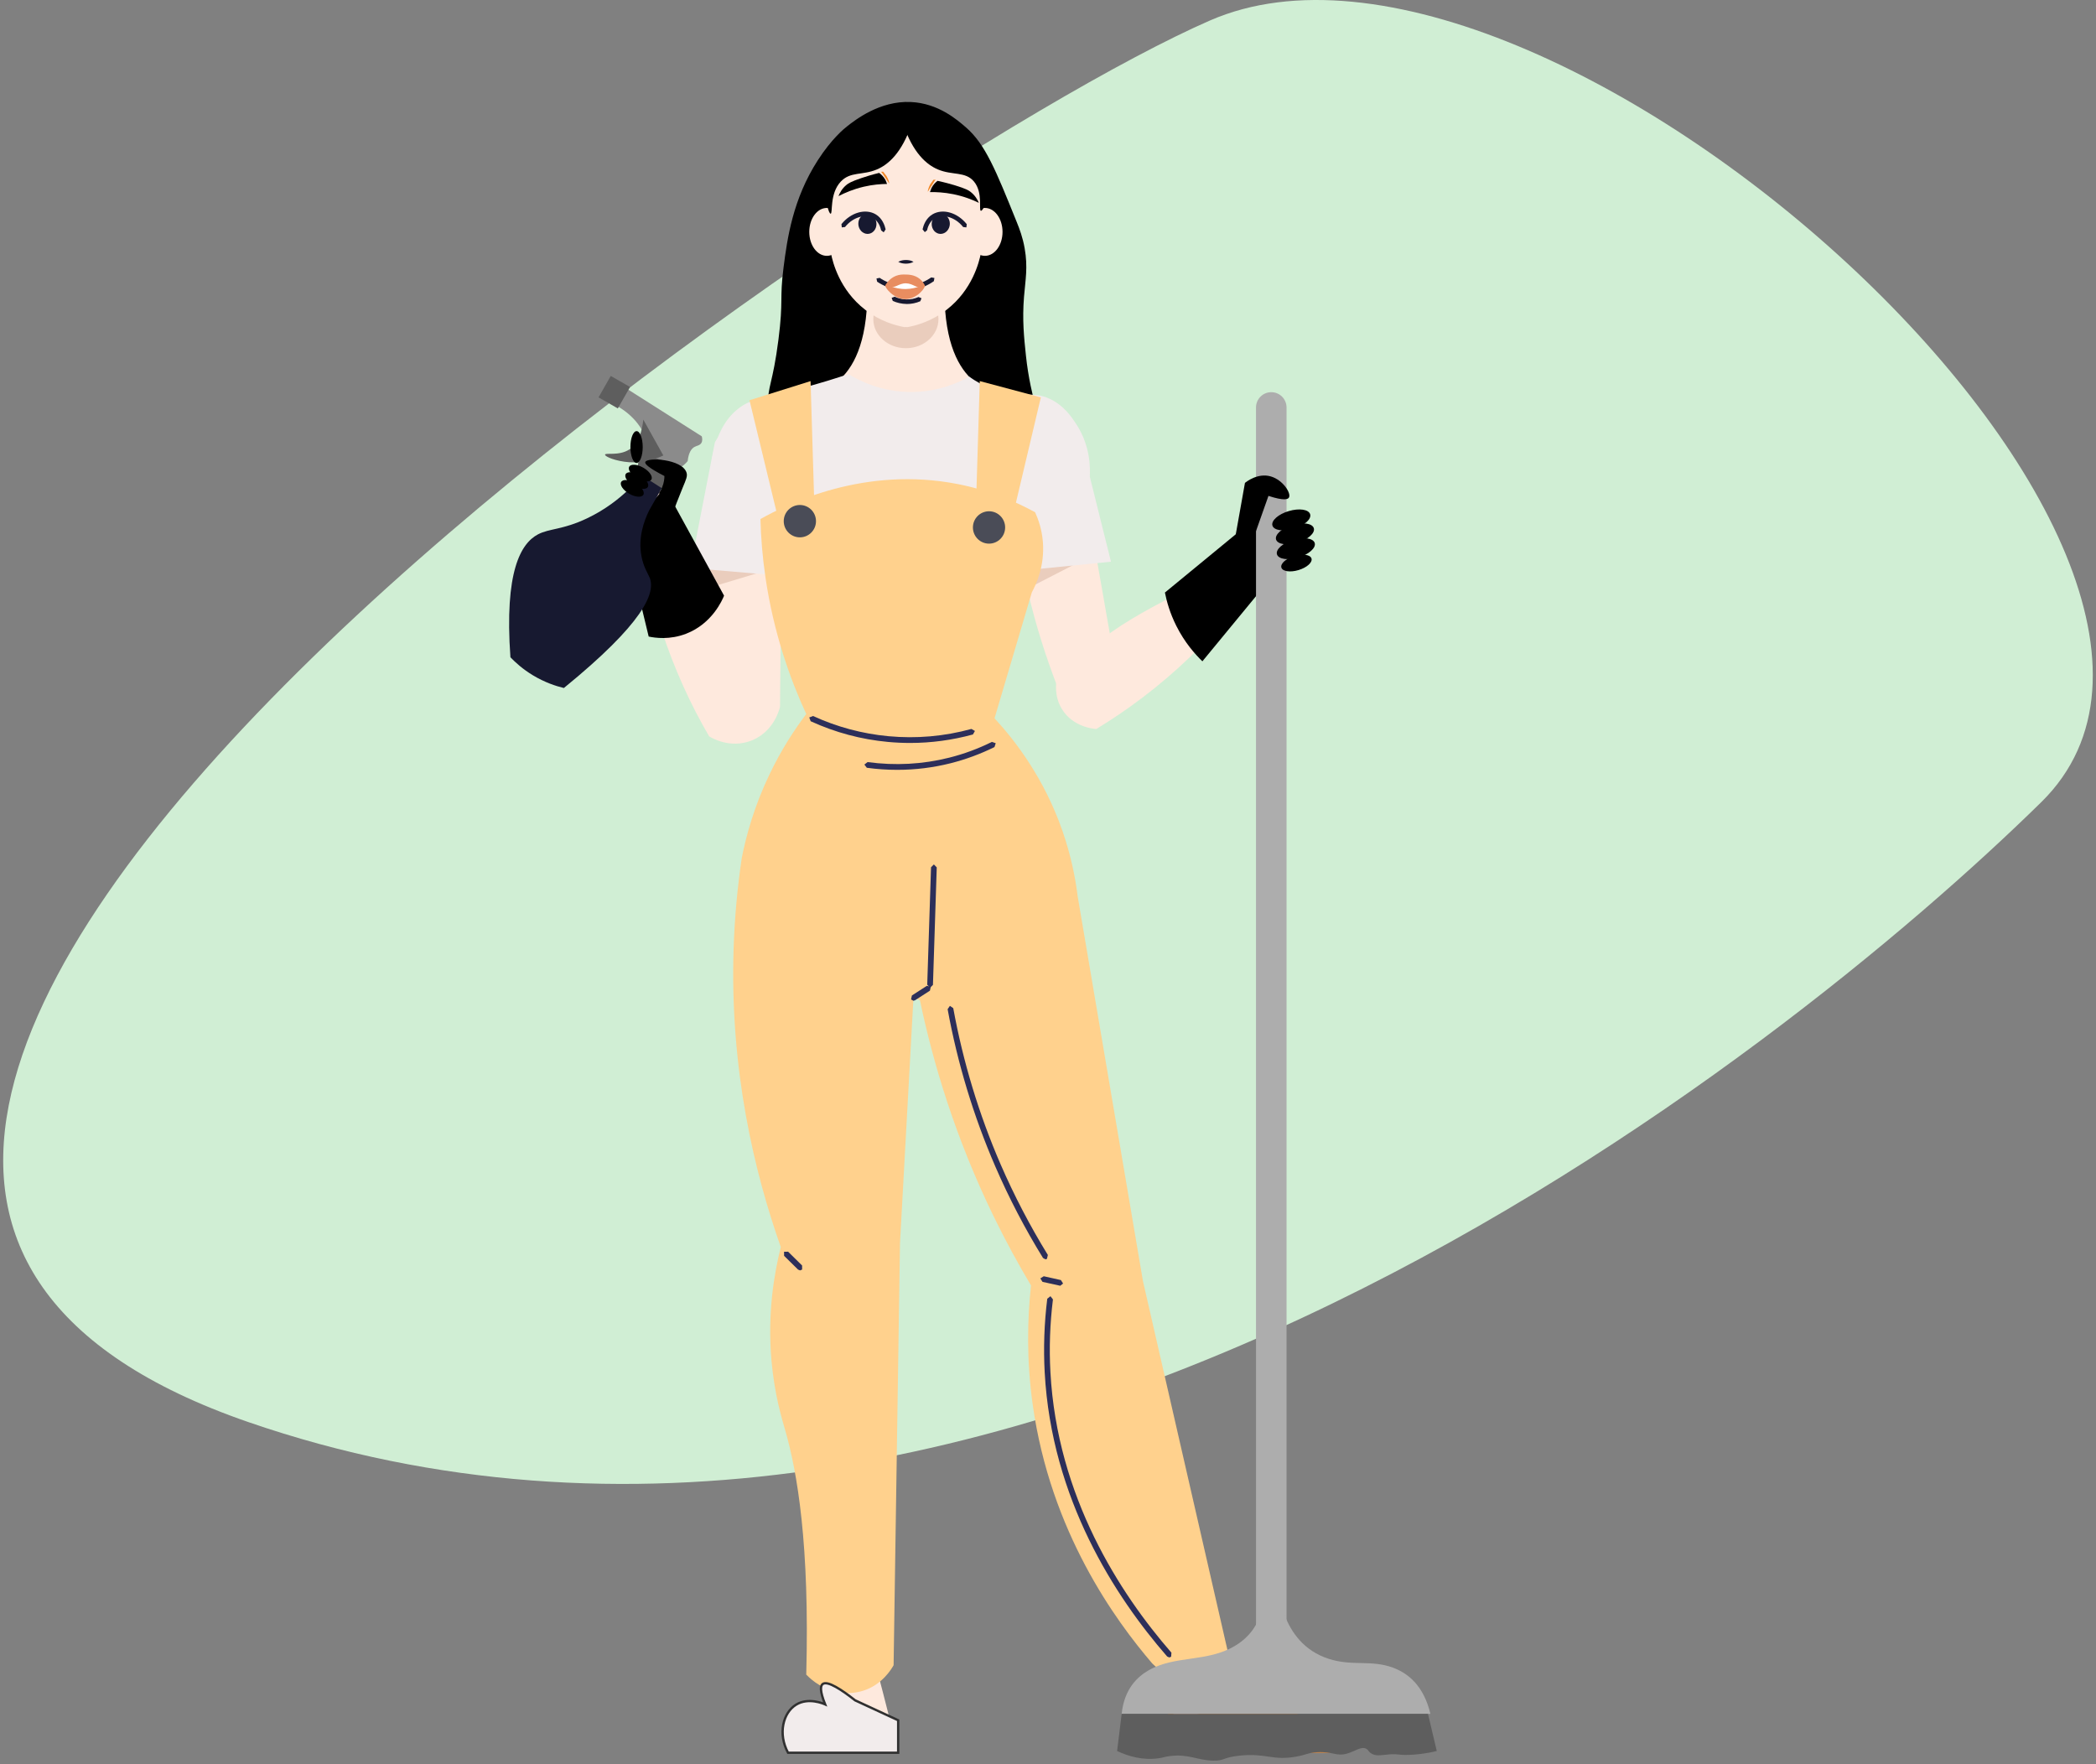 <svg width="474" height="399" viewBox="0 0 474 399" fill="none" xmlns="http://www.w3.org/2000/svg">
<rect x="0" y="0" width="474" height="399" fill="#808080" stroke="none"/>
<g clip-path="url(#clip0_1256_3187)">
<path d="M56.161 321.595C-127.508 258.203 197.666 37.779 273.627 4.635C349.587 -28.508 519.036 125.019 461.622 181.401C404.207 237.783 226.881 380.517 56.161 321.595Z" fill="#D0EED4"/>
<path d="M227.546 91.527C215.283 87.671 203.764 115.152 189.591 112.902C181.178 111.566 174.21 100.154 173.745 91.381C173.533 87.447 174.759 86.86 176.043 76.793C177.198 67.772 176.26 67.761 177.198 60.475C178.026 53.994 179.268 45.035 184.962 36.211C188.079 31.377 190.926 29.064 191.584 28.556C193.328 27.199 198.898 22.75 205.965 23.067C212.203 23.348 216.473 27.095 218.482 28.841C222.825 32.63 225.186 38.466 229.902 50.143C230.569 51.796 231.273 53.631 231.719 56.141C232.49 60.47 231.879 63.339 231.574 67.117C231.154 72.355 231.574 76.289 232.008 80.405C233.085 90.628 235.995 96.079 234.597 96.869C233.339 97.576 231.501 92.774 227.546 91.527Z" fill="black"/>
<path d="M286.38 118.462C287.571 119.803 288.761 121.139 289.957 122.475C283.367 133.305 273.397 146.324 258.493 157.663C254.911 160.386 251.37 162.772 247.922 164.861C247.498 164.84 242.611 164.492 240.095 160.267C238.325 157.289 238.842 154.264 239.003 153.485C242.176 150.205 244.92 147.877 246.545 146.563C259.984 135.644 269.318 134.838 281.105 123.94C283.626 121.607 285.453 119.543 286.38 118.462Z" fill="#FEE9DD"/>
<path d="M288.663 129.21C283.082 135.986 277.502 142.769 271.916 149.551C270.218 147.909 267.904 145.289 266.03 141.557C264.58 138.678 263.84 136.018 263.441 134.001C269.411 129.09 275.379 124.179 281.353 119.268C283.056 118.758 284.764 118.249 286.467 117.735C287.203 121.56 287.927 125.385 288.663 129.21Z" fill="black"/>
<path d="M246.343 104.332C218.916 104.171 191.49 104.005 164.064 103.843C164.623 101.058 165.85 97.295 168.904 94.328C175.018 88.388 182.7 91.324 188.902 86.657C192.179 84.199 195.653 79.231 196.103 68.265L197.346 68.172C199.861 68 202.366 67.823 204.867 67.647C207.368 67.823 209.868 68 212.379 68.172L213.626 68.265C214.082 79.231 217.539 84.199 220.816 86.657C226.992 91.293 234.4 88.477 240.814 94.328C244.179 97.405 245.638 101.38 246.343 104.332Z" fill="#FEE9DD"/>
<path d="M212.228 72.163C212.228 75.801 208.93 78.743 204.862 78.743C200.793 78.743 197.495 75.801 197.495 72.163C197.495 68.536 200.793 65.589 204.862 65.589C208.93 65.589 212.228 68.536 212.228 72.163Z" fill="#EACDBD"/>
<path d="M204.94 27.932C203.33 27.922 201.938 28.005 200.623 28.161C193.386 29.013 187.93 35.171 187.93 42.489V57.352C188.303 59.218 189.819 65.543 195.658 70.048C199.044 72.667 202.487 73.603 204.485 73.972L204.863 73.956L205.251 73.972C207.239 73.603 210.686 72.667 214.072 70.048C219.911 65.543 221.428 59.218 221.806 57.352V42.489C221.806 35.171 216.345 29.013 209.107 28.161C207.793 28.005 206.4 27.922 204.94 27.932Z" fill="#FEE9DD"/>
<path d="M190.968 52.441C190.968 55.434 189.188 57.856 186.987 57.856C184.787 57.856 183.012 55.434 183.012 52.441C183.012 49.447 184.787 47.025 186.987 47.025C189.188 47.025 190.968 49.447 190.968 52.441Z" fill="#FEE9DD"/>
<path d="M226.718 52.441C226.718 55.434 224.938 57.856 222.737 57.856C220.542 57.856 218.762 55.434 218.762 52.441C218.762 49.447 220.542 47.025 222.737 47.025C224.938 47.025 226.718 49.447 226.718 52.441Z" fill="#FEE9DD"/>
<path d="M203.133 59.212C203.713 58.885 204.287 58.812 204.862 58.796C205.442 58.806 206.016 58.879 206.591 59.212C206.016 59.539 205.442 59.612 204.862 59.623C204.287 59.612 203.713 59.539 203.133 59.212Z" fill="#171930"/>
<path d="M229.442 102.518L230.379 102.809C230.871 103.204 231.047 103.958 230.788 104.69C212.39 104.69 194.002 104.69 175.604 104.69C175.387 104.103 175.527 103.469 175.951 103.1L177.064 102.809C184.389 100.886 190.11 100.928 194.018 101.344C197.207 101.676 198.035 102.139 201.56 102.31C207.83 102.612 210.568 101.416 215.677 101.078C218.845 100.865 223.54 100.938 229.442 102.518Z" fill="white"/>
<path d="M201.56 91.012C202.32 91.974 203.537 92.431 204.712 92.187C206.374 91.844 207.005 90.305 207.052 90.191L201.56 91.012Z" fill="#E88D60"/>
<path d="M207.409 93.891C207.808 94.079 208.434 94.349 209.216 94.593C211.845 95.414 214.056 95.253 215.589 95.123C221.158 94.65 226.304 93.865 228.038 93.595C224.042 93.731 220.051 93.87 216.054 94.006L207.409 93.891Z" fill="#E88D60"/>
<path d="M202.321 93.891C201.923 94.079 201.297 94.349 200.515 94.593C197.885 95.414 195.675 95.253 194.142 95.123C188.572 94.65 183.427 93.865 181.692 93.595C185.683 93.731 189.68 93.87 193.671 94.006L202.321 93.891Z" fill="#E88D60"/>
<path d="M199.676 281.782C193.117 280.53 186.559 279.277 180.005 278.025C176.169 267.979 172.302 255.403 169.755 240.643C167.462 227.334 166.778 215.381 166.83 205.382C178.4 208.485 190.291 211.062 202.497 213.047L203.579 213.219C203.895 218.779 204.071 224.553 204.066 230.525C204.061 249.364 202.285 266.56 199.676 281.782Z" fill="#FFB68D"/>
<path d="M199.841 283.658C199.841 289.728 194.664 294.333 189.187 294.349C184.984 294.364 181.029 291.667 179.186 287.499C179.372 285.904 179.533 284.271 179.673 282.598C179.807 281.044 179.916 279.516 180.004 278.025C180.304 277.583 183.669 272.89 189.187 272.968C194.488 273.041 199.841 277.49 199.841 283.658Z" fill="#FFB68D"/>
<path d="M198.703 379.728C195.882 379.022 193.065 378.315 190.244 377.608C190.286 375.747 190.296 372.832 190.084 369.283C188.458 341.884 176.956 331.064 176.262 309.533C176.096 304.42 176.485 296.904 179.352 287.66C186.18 286.568 193.009 285.482 199.842 284.39C200.215 304.399 199.572 319.933 198.863 330.758C198.475 336.739 197.704 346.847 197.89 360.796C197.994 368.742 198.377 375.296 198.703 379.728Z" fill="#FFB68D"/>
<path d="M201.141 395.403C194.043 395.346 186.936 395.294 179.839 395.242C179.326 394.483 178.793 393.418 179.026 392.3C179.435 390.326 181.982 389.474 183.416 388.709C185.807 387.442 188.582 384.578 190.244 377.609C193.008 377.879 195.772 378.149 198.542 378.425C199.36 381.511 200.09 384.381 200.815 387.239C201.239 388.912 201.721 390.877 201.467 393.444C201.384 394.27 201.25 394.946 201.141 395.403Z" fill="#FEE9DD"/>
<path d="M232.201 175.998C229.048 170.557 225.564 166.244 222.442 162.938C224.472 152.31 226.511 141.683 228.546 131.06C232.454 129.08 235.125 125.125 235.125 120.578C235.125 117.569 233.961 114.83 232.05 112.746C232.589 109.94 233.122 107.139 233.665 104.332C232.133 102.518 229.856 100.377 226.666 98.782C216.525 93.704 205.934 98.61 204.226 99.436C202.362 98.61 191.771 93.704 181.624 98.782C178.441 100.377 176.163 102.518 174.631 104.332C175.169 107.139 175.713 109.94 176.246 112.746C174.335 114.83 173.171 117.569 173.171 120.578C173.171 125.125 175.842 129.08 179.75 131.06C181.785 141.683 183.819 152.31 185.854 162.938C182.727 166.244 179.248 170.557 176.101 175.998C169.459 187.457 167.476 198.433 166.829 205.382C172.922 207.902 180.641 210.423 189.757 211.914C194.762 212.73 199.411 213.104 203.578 213.219C203.765 210.812 204.526 210.812 204.718 213.219C208.89 213.104 213.528 212.73 218.539 211.914C227.661 210.423 235.374 207.902 241.467 205.382C240.825 198.433 238.837 187.457 232.201 175.998Z" fill="#FFB68D"/>
<path d="M205.091 68.749C203.838 68.717 202.845 68.478 201.897 68.047L201.644 67.356L202.332 67.101C203.145 67.475 204.009 67.683 204.895 67.709C205.873 67.767 206.81 67.559 207.716 67.169L208.394 67.444L208.119 68.125C207.151 68.541 206.132 68.749 205.091 68.749Z" fill="#171930"/>
<path d="M204.702 65.656C201.721 65.656 199.464 64.451 198.356 63.697L198.211 62.98L198.93 62.834C200.017 63.572 202.254 64.763 205.277 64.602C207.684 64.461 209.496 63.505 210.593 62.736L211.313 62.861L211.189 63.583C209.988 64.436 207.989 65.485 205.339 65.636L204.702 65.656Z" fill="#171930"/>
<path d="M208.689 64.57C208.115 64.929 206.67 65.74 204.651 65.735C202.772 65.729 201.395 65.012 200.815 64.664C201.654 64.337 202.979 63.937 204.651 63.9C206.417 63.864 207.83 64.254 208.689 64.57Z" fill="white"/>
<path d="M209.139 64.518L208.626 64.867C207.42 65.417 206.586 64.129 204.93 64.071C203.196 64.014 202.419 65.366 200.882 64.825L200.229 64.487C200.493 64.029 201.229 62.923 202.632 62.377C203.434 62.066 204.112 62.071 204.65 62.081C205.406 62.086 206.799 62.102 207.995 63.068C208.585 63.551 208.931 64.108 209.139 64.518Z" fill="#E88D60"/>
<path d="M198.211 50.6C198.237 51.858 197.347 52.887 196.213 52.898C195.079 52.903 194.137 51.895 194.106 50.642C194.075 49.379 194.971 48.356 196.104 48.345C197.238 48.335 198.18 49.343 198.211 50.6Z" fill="#171930"/>
<path d="M199.775 52.498L199.267 52.093C199.112 51.375 198.677 50.066 197.518 49.369C195.923 48.397 193.066 48.886 191.093 51.344L190.369 51.422L190.286 50.694C192.398 48.044 195.732 47.093 198.056 48.48C199.542 49.374 200.086 50.986 200.282 51.869L199.884 52.487L199.775 52.498Z" fill="#171930"/>
<path d="M210.696 50.6C210.665 51.858 211.56 52.887 212.694 52.898C213.828 52.903 214.77 51.895 214.801 50.642C214.827 49.379 213.937 48.356 212.803 48.345C211.669 48.335 210.727 49.343 210.696 50.6Z" fill="#171930"/>
<path d="M209.139 52.498L208.632 51.869C208.823 50.986 209.367 49.374 210.857 48.481C213.177 47.088 216.505 48.044 218.628 50.695L218.545 51.422L217.815 51.344C215.843 48.886 213.001 48.397 211.391 49.37C210.231 50.066 209.796 51.376 209.641 52.093L209.139 52.498Z" fill="#171930"/>
<path d="M221.36 45.872C219.989 45.201 218.027 44.411 215.594 43.918C213.497 43.497 211.685 43.413 210.298 43.445L210.644 42.525C211.043 41.73 211.613 41.205 212.022 40.898C213.678 41.252 215.045 41.631 216.039 41.937C218.436 42.67 219.062 43.065 219.45 43.361C220.548 44.199 221.086 45.217 221.36 45.872Z" fill="black"/>
<path d="M211.106 40.648L210.371 41.662C209.936 42.457 209.76 43.293 209.848 43.33L210.599 42.145L211.365 40.908L211.598 40.653L211.106 40.648Z" fill="#F0892A"/>
<path d="M189.622 44.349C190.978 43.642 192.909 42.795 195.337 42.224C197.413 41.74 199.225 41.61 200.607 41.6L200.245 40.69C199.82 39.906 199.225 39.396 198.811 39.1C197.165 39.505 195.814 39.926 194.835 40.259C192.449 41.059 191.843 41.475 191.46 41.782C190.388 42.65 189.876 43.689 189.622 44.349Z" fill="black"/>
<path d="M199.722 38.824L200.489 39.822C200.949 40.596 201.146 41.433 201.058 41.469L200.276 40.305L199.469 39.094L199.226 38.844L199.722 38.824Z" fill="#F0892A"/>
<path d="M209.139 64.518C209.403 64.96 207.446 67.569 204.868 67.647C202.135 67.73 199.96 64.934 200.23 64.487C200.437 64.134 202.047 65.407 204.852 65.36C207.467 65.324 208.927 64.175 209.139 64.518Z" fill="#E88D60"/>
<path d="M255.574 281.756C257.142 287.067 254.005 292.711 249.181 294.733C245.526 296.266 241.193 295.59 237.849 293.002C237.31 291.1 236.725 289.167 236.099 287.197C235.571 285.534 235.033 283.912 234.489 282.333C234.706 281.662 236.493 276.465 241.529 274.771C246.825 272.994 253.803 275.733 255.574 281.756Z" fill="#FFB68D"/>
<path d="M250.558 279.002C244.253 279.267 237.942 279.532 231.631 279.797C224.462 268.359 216.443 252.617 211.236 232.827C208.963 224.184 207.576 216.087 206.758 208.786C218.39 209.472 230.016 210.158 241.649 210.844C245.024 223.613 247.969 238.502 249.481 255.21C250.236 263.614 250.558 271.57 250.558 279.002Z" fill="#FFB68D"/>
<path d="M276.752 376.382C273.884 376.917 271.021 377.453 268.153 377.988C266.238 373.342 263.08 366.144 258.52 357.689C247.296 336.885 239.552 330.597 236.782 316.55C235.737 311.218 235.09 303.074 237.973 292.342C243.958 289.406 249.942 286.47 255.931 283.528C257.748 299.026 260.559 316.124 264.83 334.438C268.397 349.691 272.492 363.702 276.752 376.382Z" fill="#FFB68D"/>
<path d="M301.822 395.402H264.379C263.996 393.719 263.696 391.193 264.596 388.49C264.944 387.467 265.337 386.791 265.539 386.422C266.579 384.525 267.811 381.313 268.479 375.654C270.866 375.342 273.257 375.03 275.649 374.719C284.698 388.584 289.817 391.359 292.851 391.157C293.674 391.104 296.646 390.678 299.198 392.388C300.554 393.293 301.356 394.503 301.822 395.402Z" fill="#FFB68D"/>
<path d="M176.862 108.084C176.738 125.333 176.572 142.587 176.396 159.841C171.83 158.708 167.311 157.523 162.745 156.344C161.435 149.447 160.379 141.599 160.001 133.009C159.893 130.889 159.82 128.711 159.789 126.492C159.768 125.006 159.794 123.519 159.815 121.991C159.924 116.696 160.286 111.712 160.809 107.034C162.336 98.579 168.522 94.26 172.011 95.196C175.122 96.074 177.747 101.479 176.862 108.084Z" fill="#FEE9DD"/>
<path d="M175.532 128.342C170.387 129.896 165.148 131.455 160.002 133.009C159.894 130.889 159.821 128.711 159.79 126.492L175.532 128.342Z" fill="#EACDBD"/>
<path d="M179.746 130.463C171.872 129.793 163.998 129.122 156.124 128.451C157.972 118.977 159.82 109.504 161.669 100.024C162.31 98.891 164.221 95.882 167.973 94.427C169.501 93.835 170.904 93.668 171.955 93.642C172.503 93.788 175.537 94.661 177.271 97.774C178.845 100.601 178.275 103.345 178.125 103.984C178.668 112.809 179.207 121.638 179.746 130.463Z" fill="#F2ECEC"/>
<path d="M244.329 105.548C247.347 122.537 250.329 139.526 253.301 156.525C248.605 156.245 243.941 155.912 239.236 155.59C236.699 149.047 234.23 141.527 232.299 133.144C231.797 131.081 231.336 128.956 230.902 126.778C230.611 125.328 230.363 123.858 230.104 122.35C229.25 117.127 228.696 112.159 228.36 107.466C228.323 98.871 233.614 93.486 237.212 93.772C240.432 94.058 244.004 98.896 244.329 105.548Z" fill="#FEE9DD"/>
<path d="M246.716 125.717C241.938 128.186 237.077 130.675 232.299 133.144C231.796 131.081 231.336 128.955 230.901 126.778L246.716 125.717Z" fill="#EACDBD"/>
<path d="M251.241 127.027C243.382 127.812 235.514 128.596 227.655 129.381C227.744 119.725 227.837 110.07 227.925 100.419C228.349 99.182 229.68 95.876 233.107 93.751C234.504 92.888 235.855 92.467 236.88 92.249C237.444 92.296 240.587 92.592 242.859 95.336C244.925 97.831 244.863 100.632 244.832 101.287C246.964 109.867 249.102 118.447 251.241 127.027Z" fill="#F2ECEC"/>
<path d="M203.528 281.164C203.046 312.964 202.565 344.769 202.083 376.58C201.56 377.52 199.459 381.012 195.178 382.354C190.777 383.741 185.797 382.301 182.329 378.7C183.116 349.42 180.336 332.941 177.499 323.191C176.868 321.014 175.143 315.427 174.46 307.637C173.518 296.801 175.123 287.805 176.573 282.026C170.573 265.017 165.034 241.906 165.898 214.606C166.131 207.284 166.804 200.403 167.746 194.021C168.761 188.902 170.567 182.338 173.979 175.203C176.65 169.585 179.642 165.022 182.329 161.478C190.927 173.446 199.526 185.42 208.125 197.394C206.592 225.312 205.054 253.235 203.528 281.164Z" fill="#FFD18D"/>
<path d="M224.813 146.651H185.683C181.603 136.99 177.53 127.329 173.455 117.668C172.974 113.962 172.493 110.257 172.016 106.546C168.325 105.73 164.629 104.909 160.938 104.093C162.093 97.243 164.883 94.027 166.979 92.395C169.93 90.098 172.643 90.051 180.791 87.915C185.533 86.673 189.353 85.446 191.869 84.594C193.991 85.904 199.282 88.778 206.545 88.637C212.55 88.523 217.017 86.403 219.181 85.186C220.517 86.122 222.557 87.38 225.248 88.347C230.544 90.259 233.293 88.232 237.476 90.228C240.675 91.75 242.378 94.369 243.418 95.954C246.608 100.856 246.561 105.865 246.447 107.773C243.072 108.084 239.696 108.401 236.321 108.713C235.866 111.837 235.405 114.955 234.944 118.078C231.569 127.604 228.188 137.125 224.813 146.651Z" fill="#F2ECEC"/>
<path d="M200.934 223.675C203.299 224.511 205.665 225.348 208.031 226.18C211.049 240.596 216.101 257.403 224.715 275.093C227.438 280.68 230.28 285.877 233.158 290.695C232.33 298.288 232.113 307.444 233.541 317.651C237.569 346.39 252.245 366.466 260.589 376.195C263.421 379.022 267.459 380.144 271.14 379.085C275.452 377.837 277.347 374.132 277.663 373.498C271.264 345.575 264.871 317.651 258.477 289.728C253.56 260.713 248.631 231.699 243.709 202.689C243.18 198.392 242.16 193.335 240.256 187.858C236.104 175.962 229.623 167.542 224.907 162.439C227.723 152.939 230.534 143.444 233.35 133.939C234.339 132.13 236.27 127.983 235.845 122.578C235.617 119.704 234.799 117.402 234.085 115.843C229.612 113.39 223.763 110.885 216.665 109.482C195.555 105.319 178.239 113.868 171.97 117.376C172.073 121.482 172.42 125.935 173.119 130.665C174.962 143.158 178.668 153.542 182.329 161.478C188.53 182.208 194.726 202.944 200.934 223.675Z" fill="#FFD18D"/>
<path d="M169.495 90.513C171.752 99.832 174.004 109.145 176.261 118.463C178.901 117.21 181.537 115.958 184.171 114.71C183.887 105.2 183.596 95.689 183.307 86.184C178.71 87.629 174.103 89.069 169.495 90.513Z" fill="#FFD18D"/>
<path d="M235.385 89.864C233.123 99.395 230.871 108.931 228.614 118.463C225.974 117.21 223.344 115.958 220.704 114.71C220.994 105.2 221.278 95.689 221.568 86.184C226.176 87.411 230.778 88.637 235.385 89.864Z" fill="#FFD18D"/>
<path d="M184.533 117.859C184.533 119.881 182.897 121.518 180.889 121.518C178.875 121.518 177.239 119.881 177.239 117.859C177.239 115.838 178.875 114.201 180.889 114.201C182.897 114.201 184.533 115.838 184.533 117.859Z" fill="#4A4C57"/>
<path d="M227.308 119.279C227.308 121.3 225.677 122.943 223.664 122.943C221.655 122.943 220.02 121.3 220.02 119.279C220.02 117.262 221.655 115.62 223.664 115.62C225.677 115.62 227.308 117.262 227.308 119.279Z" fill="#4A4C57"/>
<path d="M206.571 226.315L206.027 226.019L206.224 225.12L209.599 222.942L210.495 223.134L210.298 224.033L206.923 226.211L206.571 226.315Z" fill="#2D2F5A"/>
<path d="M210.335 223.363L209.688 222.698L210.547 196.121L211.194 195.486L211.841 196.157L210.982 222.734L210.335 223.363Z" fill="#2D2F5A"/>
<path d="M180.936 287.296L180.48 287.114L177.317 283.996L177.312 283.076L178.228 283.065L181.391 286.184L181.396 287.103L180.936 287.296Z" fill="#2D2F5A"/>
<path d="M239.774 290.768L235.757 289.884L235.266 289.105L236.042 288.616L239.919 289.479L240.411 290.258L239.774 290.768Z" fill="#2D2F5A"/>
<path d="M205.815 168.016C204.148 168.016 202.471 167.938 200.798 167.782C194.747 167.221 188.872 165.645 183.328 163.104L183.012 162.247L183.866 161.919C189.28 164.404 195.016 165.937 200.923 166.488C207.249 167.08 213.554 166.524 219.683 164.846L220.475 165.303L220.025 166.098C215.366 167.371 210.608 168.016 205.815 168.016Z" fill="#2D2F5A"/>
<path d="M202.901 174.096C200.623 174.096 198.33 173.94 196.027 173.628L195.473 172.901L196.203 172.339C202.445 173.186 208.668 172.848 214.662 171.341C217.965 170.515 221.216 169.314 224.312 167.776L225.181 168.072L224.892 168.946C221.703 170.52 218.369 171.747 214.973 172.604C211.028 173.597 206.985 174.096 202.901 174.096Z" fill="#2D2F5A"/>
<path d="M236.42 284.791L235.871 284.484C231.797 277.879 228.169 270.921 225.088 263.801C220.17 252.45 216.542 240.482 214.3 228.222L214.818 227.469L215.573 227.989C217.794 240.149 221.397 252.024 226.269 263.281C229.333 270.343 232.931 277.25 236.969 283.803L236.756 284.698L236.42 284.791Z" fill="#2D2F5A"/>
<path d="M264.425 374.823L263.939 374.6C252.167 361.082 237.807 338.964 236.253 310.371C235.953 304.867 236.145 299.259 236.834 293.693L237.558 293.132L238.118 293.854C237.439 299.343 237.248 304.872 237.548 310.298C239.075 338.522 253.275 360.381 264.912 373.742L264.85 374.662L264.425 374.823Z" fill="#2D2F5A"/>
<path d="M148.597 107.32C146.914 107.923 145.232 108.531 143.55 109.139C144.197 121.805 146.785 138.024 154.498 155.128C156.346 159.233 158.334 163.027 160.369 166.514C160.773 166.774 165.074 169.44 170.034 167.434C175.096 165.376 176.303 160.278 176.396 159.841C173.761 156.198 171.67 153.153 170.277 151.084C161.705 138.377 155.264 128.248 150.637 114.664C149.524 111.4 148.897 108.713 148.597 107.32Z" fill="#FEE9DD"/>
<path d="M141.086 120.702C142.954 128.451 144.828 136.2 146.697 143.954C148.147 144.26 151.465 144.749 155.187 143.304C161.042 141.028 163.33 135.727 163.744 134.708C159.287 126.575 154.825 118.437 150.363 110.303C147.272 113.77 144.181 117.236 141.086 120.702Z" fill="black"/>
<path d="M146.791 102.114C146.796 102.446 146.864 104.697 148.505 105.882C150.332 107.207 153.479 106.734 155.509 104.276C155.736 102.249 156.409 101.443 157.02 101.09C157.59 100.768 158.242 100.757 158.605 100.181C158.894 99.703 158.822 99.105 158.703 98.673C152.635 94.822 146.574 90.971 140.501 87.115C139.741 88.451 138.979 89.781 138.219 91.117C139.823 91.865 144.162 94.168 146.025 99.011C146.45 100.108 146.677 101.163 146.791 102.114Z" fill="#8B8B8B"/>
<path d="M135.36 89.859L139.719 92.364L142.483 87.52L138.12 85.016L135.36 89.859Z" fill="#5E5E5E"/>
<path d="M115.43 148.641C116.595 149.857 118.257 151.348 120.493 152.7C123.185 154.327 125.701 155.153 127.518 155.589C145.528 140.903 148.307 134.1 146.925 130.649C146.526 129.662 145.512 128.248 145.046 125.696C144.295 121.596 145.584 117.906 146.821 115.391C148.509 112.429 150.192 109.466 151.874 106.504C151.061 106.244 149.803 105.724 148.587 104.644C147.95 104.072 147.485 103.49 147.148 102.991C145.419 105.626 143.69 108.256 141.966 110.89C140.082 112.668 137.012 115.204 132.726 117.236C127.244 119.84 124.246 119.486 121.663 120.842C117.791 122.885 114.038 129.199 115.43 148.641Z" fill="#171930"/>
<path d="M144.688 102.498C144.461 103.921 144.228 105.346 144.005 106.764C146.236 108.204 148.472 109.638 150.704 111.073C151.812 109.191 152.92 107.305 154.027 105.418C150.911 104.447 147.805 103.475 144.688 102.498Z" fill="#5E5E5E"/>
<path d="M145.476 94.889C145.243 97.29 144.529 100.227 142.303 101.656C139.937 103.168 136.893 102.316 136.831 102.814C136.764 103.272 139.342 104.317 142.22 104.525C145.497 104.753 148.225 103.828 150.011 103.002L145.476 94.889Z" fill="#5E5E5E"/>
<path d="M151.34 118.302C152.54 114.856 153.612 112.148 154.373 110.314C155.191 108.344 155.522 107.659 155.238 106.832C154.192 103.776 146.287 103.361 145.925 104.493C145.78 104.946 146.769 105.855 150.258 107.648C150.252 108.246 150.165 109.135 149.771 110.122C149.554 110.667 149.29 111.114 149.046 111.462C149.813 113.739 150.579 116.02 151.34 118.302Z" fill="black"/>
<path d="M145.346 101.089C145.346 103.074 144.726 104.691 143.959 104.691C143.188 104.691 142.566 103.074 142.566 101.089C142.566 99.109 143.188 97.499 143.959 97.499C144.726 97.499 145.346 99.109 145.346 101.089Z" fill="black"/>
<path d="M145.501 105.782C146.884 106.582 147.691 107.772 147.308 108.437C146.925 109.108 145.496 108.999 144.109 108.198C142.726 107.398 141.914 106.208 142.297 105.537C142.685 104.872 144.119 104.977 145.501 105.782Z" fill="black"/>
<path d="M144.695 107.466C146.082 108.266 146.889 109.456 146.507 110.127C146.123 110.792 144.689 110.683 143.307 109.888C141.925 109.082 141.117 107.892 141.496 107.221C141.878 106.556 143.317 106.665 144.695 107.466Z" fill="black"/>
<path d="M143.679 109.238C145.066 110.033 145.874 111.228 145.49 111.893C145.103 112.558 143.674 112.449 142.287 111.649C140.909 110.849 140.097 109.659 140.479 108.994C140.863 108.323 142.297 108.432 143.679 109.238Z" fill="black"/>
<path d="M203.118 396.37H178.208C175.883 392.077 177.079 387.301 180.045 385.493C182.815 383.803 186.206 385.259 186.599 385.436C185.336 382.291 185.569 381.226 186.024 380.852C187.112 379.958 190.471 382.224 193.37 384.516C196.621 386.017 199.867 387.52 203.118 389.027C203.118 391.469 203.118 393.917 203.118 396.37Z" fill="#F2ECEC" stroke="#303030" stroke-width="0.528" stroke-miterlimit="10"/>
<path d="M303.94 396.369H261.356C261.227 395.252 261.108 392.856 262.334 390.278C263.013 388.86 263.877 387.846 264.54 387.197C265.606 387.878 266.569 388.153 267.356 388.247C271.498 388.745 276.089 384.941 278.983 378.819C280.251 378.149 281.773 378.372 282.7 379.328C283.885 380.544 283.44 382.265 283.424 382.337C285.335 383.496 287.395 384.655 289.6 385.783C294.461 388.267 299.1 390.117 303.318 391.51C303.5 392.128 303.67 392.841 303.789 393.646C303.935 394.67 303.965 395.59 303.94 396.369Z" fill="#F0892A"/>
<path d="M287.493 374.719C285.583 374.719 284.04 373.17 284.04 371.252V92.155C284.04 90.238 285.583 88.689 287.493 88.689C289.398 88.689 290.946 90.238 290.946 92.155V371.252C290.946 373.17 289.398 374.719 287.493 374.719Z" fill="#ADADAD"/>
<path d="M323.481 387.586H253.658C254.238 382.031 257.106 379.246 259.772 377.722C265.767 374.287 273.019 375.966 279.314 372.183C282.974 369.979 284.449 367.058 285.117 364.855C286.923 365.016 288.735 365.172 290.536 365.333C292.043 369.168 294.849 373.305 300.466 375.129C305.823 376.865 310.032 375.296 314.997 377.125C318.418 378.388 321.954 381.173 323.481 387.586Z" fill="#ADADAD"/>
<path d="M324.92 395.979C322.321 396.614 320.152 396.806 318.599 396.858C315.938 396.941 316.274 396.567 314.157 396.749C312.392 396.894 311.031 397.248 309.933 396.421C309.4 396.016 309.482 395.761 309.011 395.496C307.842 394.841 306.558 396.006 304.668 396.551C302.147 397.268 301.474 396.047 297.856 396.255C295.78 396.38 295.495 396.811 293.197 397.237C287.818 398.23 286.42 396.416 280.415 397.019C276.404 397.424 277.02 398.235 274.292 398.157C270.657 398.058 268.794 396.593 264.549 397.128C263.281 397.284 263.275 397.435 262.101 397.612C258.43 398.152 255.148 397.164 252.627 395.979C252.969 393.184 253.316 390.383 253.657 387.586C276.745 387.586 299.838 387.586 322.932 387.586C323.594 390.383 324.257 393.184 324.92 395.979Z" fill="#5E5E5E"/>
<path d="M278.553 125.952C279.546 120.371 280.541 114.789 281.539 109.207C281.85 108.953 284.439 106.884 287.389 107.742C290.159 108.547 292.074 111.598 291.474 112.538C291.246 112.897 290.423 113.308 286.856 112.144C285.733 115.308 284.615 118.474 283.496 121.638C281.845 123.073 280.199 124.512 278.553 125.952Z" fill="black"/>
<path d="M296.284 116.295C296.615 117.397 294.968 118.863 292.613 119.569C290.252 120.276 288.083 119.954 287.752 118.852C287.426 117.756 289.067 116.285 291.428 115.583C293.783 114.877 295.957 115.194 296.284 116.295Z" fill="black"/>
<path d="M297.111 119.45C297.437 120.547 295.796 122.017 293.435 122.719C291.08 123.426 288.906 123.109 288.574 122.007C288.248 120.905 289.895 119.44 292.25 118.733C294.606 118.026 296.78 118.348 297.111 119.45Z" fill="black"/>
<path d="M297.318 122.802C297.639 123.898 295.998 125.369 293.643 126.076C291.287 126.777 289.108 126.46 288.776 125.358C288.456 124.257 290.096 122.791 292.452 122.085C294.807 121.377 296.987 121.7 297.318 122.802Z" fill="black"/>
<path d="M296.589 126.305C296.847 127.183 295.538 128.357 293.653 128.919C291.769 129.485 290.035 129.225 289.776 128.348C289.512 127.469 290.827 126.3 292.706 125.738C294.585 125.172 296.324 125.426 296.589 126.305Z" fill="black"/>
<path d="M206.203 27.947C203.935 34.667 200.829 37.249 198.298 38.32C195.031 39.702 192.329 38.741 190.145 41.058C187.551 43.808 188.374 48.314 187.846 48.324C187.416 48.329 186.536 45.362 186.759 41.911C187.08 37.12 189.699 28.778 196.781 26.793C200.788 25.671 204.437 27.084 206.203 27.947Z" fill="black"/>
<path d="M204.194 27.947C206.473 34.667 209.573 37.249 212.104 38.32C215.371 39.702 218.322 38.715 220.263 41.058C222.375 43.616 221.257 47.597 221.831 47.669C222.308 47.737 223.54 45.019 223.638 41.911C223.819 36.433 220.538 28.732 213.621 26.793C209.61 25.671 205.96 27.084 204.194 27.947Z" fill="black"/>
</g>
<defs>
<clipPath id="clip0_1256_3187">
<rect width="472.551" height="398.162" fill="white" transform="translate(0.725)"/>
</clipPath>
</defs>
</svg>
